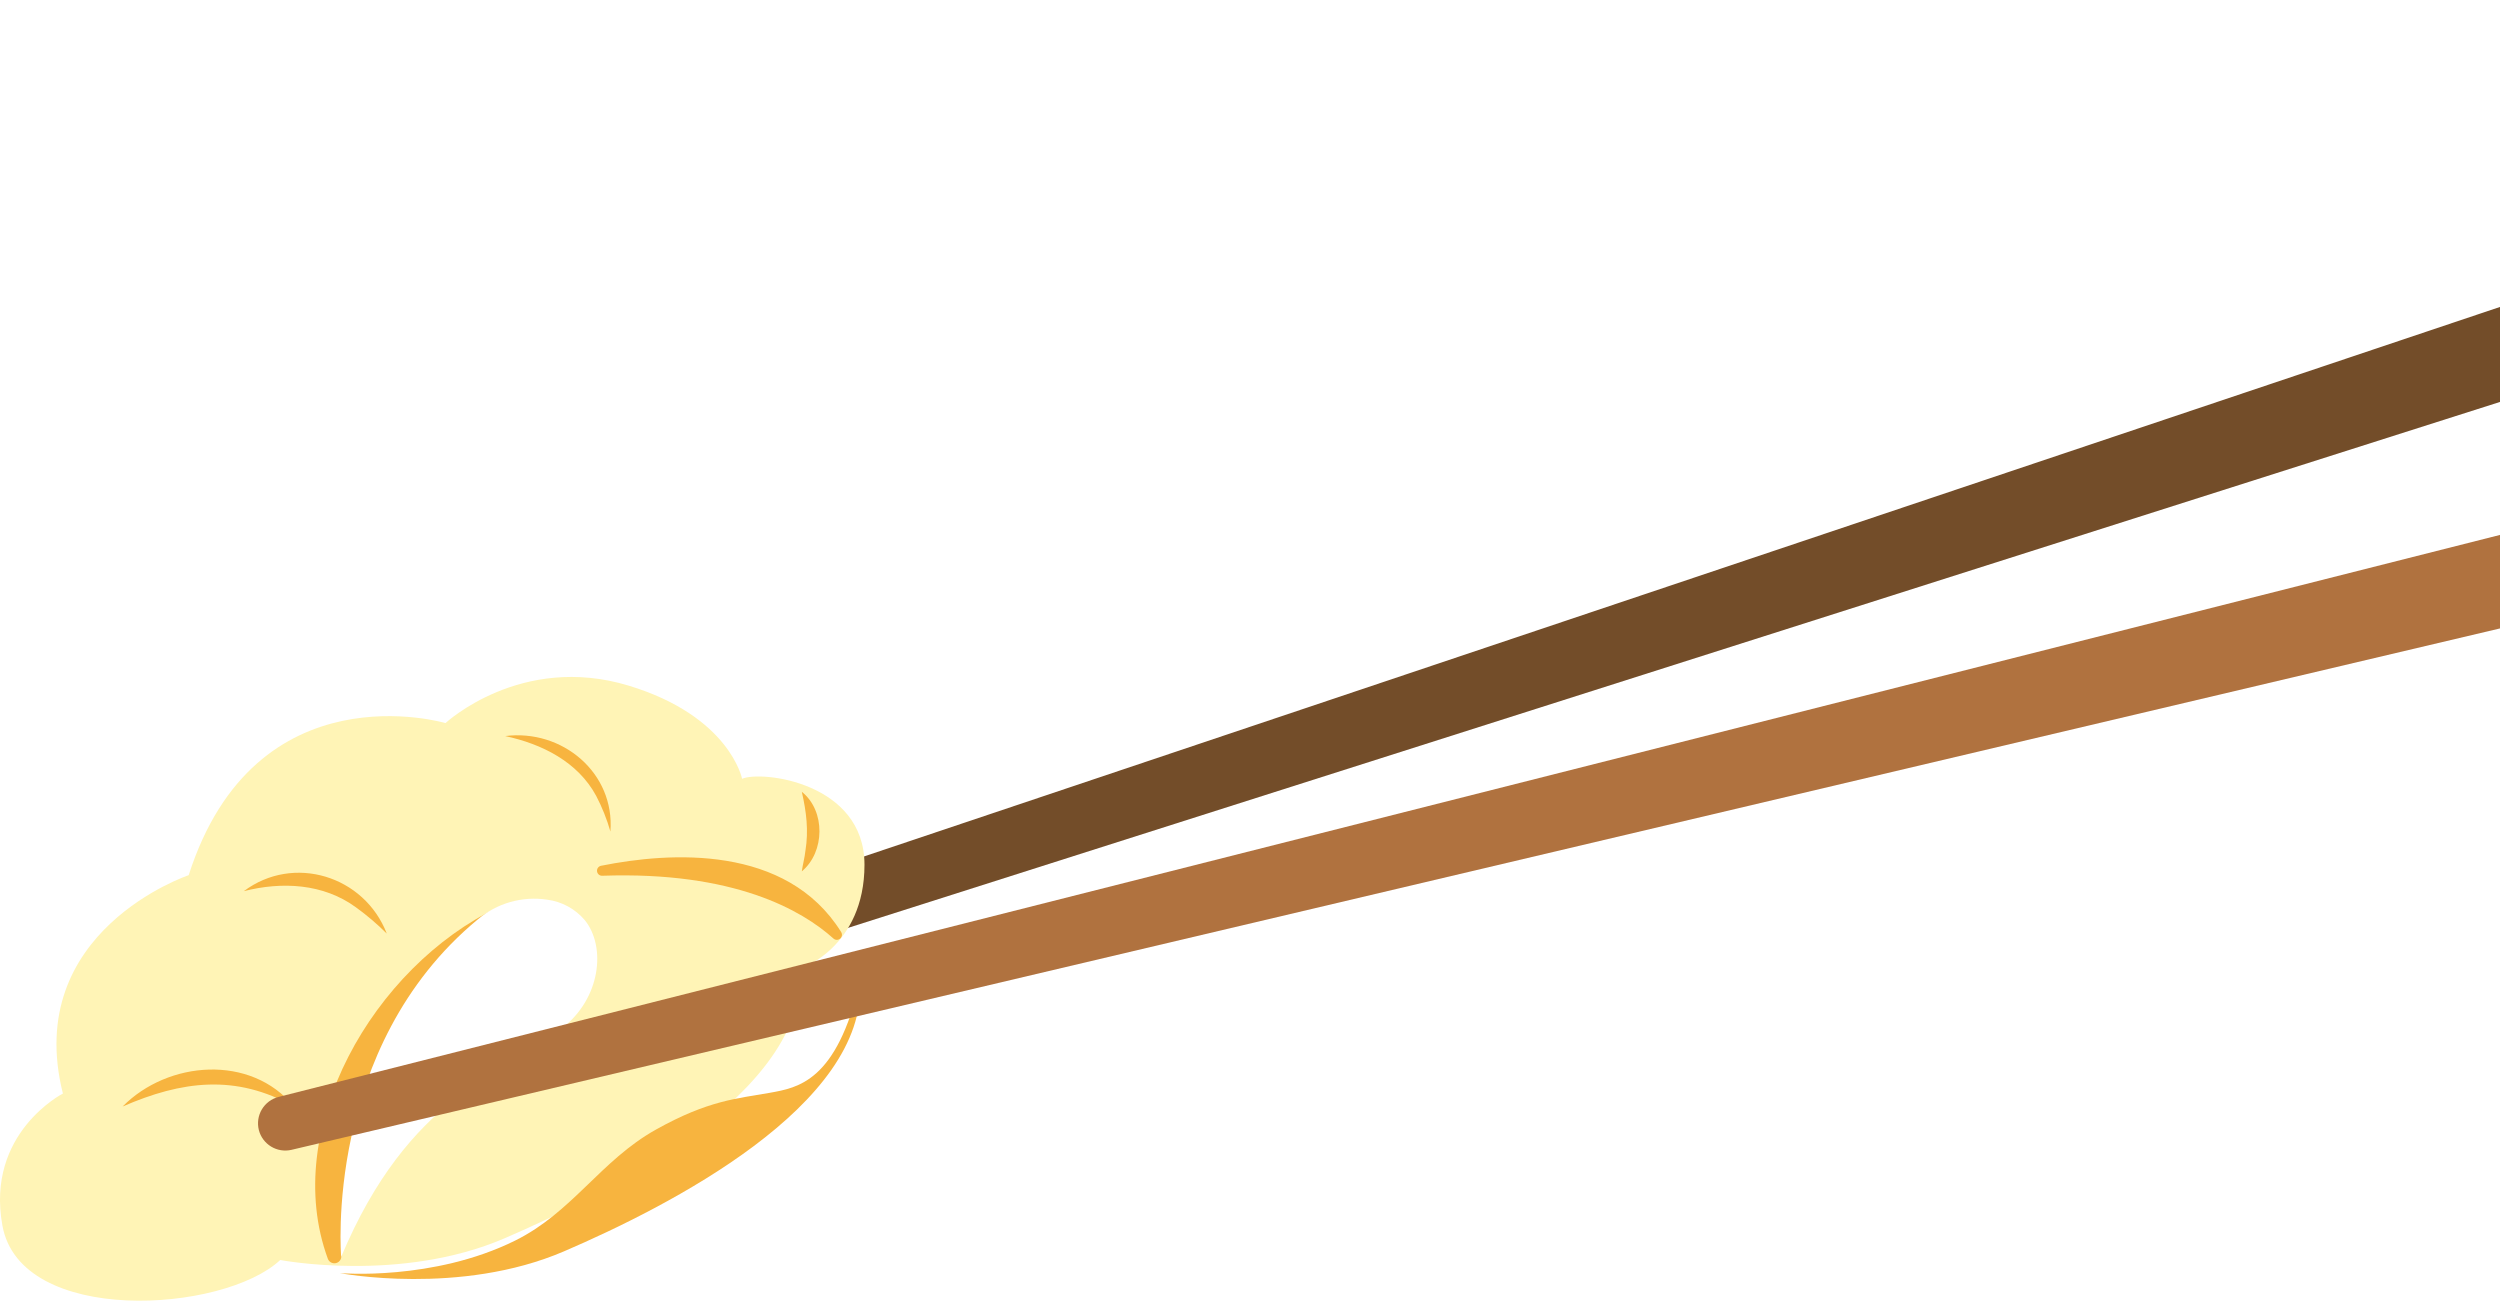 <svg width="963" height="507" viewBox="0 0 963 507" fill="none" xmlns="http://www.w3.org/2000/svg">
<g filter="url(#filter0_d_97_205)">
<path d="M112.897 405.509C113.784 408.098 115.655 410.235 118.11 411.461C120.565 412.687 123.407 412.905 126.028 412.068L1278.91 45.021C1281.16 44.304 1283.11 42.85 1284.43 40.895C1285.76 38.941 1286.38 36.6 1286.2 34.252L1284.71 14.547C1284.59 12.961 1284.11 11.424 1283.3 10.054C1282.49 8.684 1281.38 7.517 1280.05 6.64C1278.72 5.764 1277.21 5.203 1275.62 4.998C1274.04 4.794 1272.43 4.952 1270.91 5.46L119.51 392.196C118.198 392.638 116.985 393.333 115.942 394.242C114.898 395.151 114.045 396.256 113.43 397.493C112.816 398.73 112.452 400.075 112.361 401.45C112.269 402.826 112.451 404.205 112.897 405.509Z" fill="#734D29"/>
</g>
<g filter="url(#filter1_d_97_205)">
<path d="M47.23 426.235C47.23 426.235 17.445 441.426 23.922 477.064C30.871 515.773 109.012 510.867 130.945 490.351C130.945 490.351 177.201 499.261 217.314 482.012C257.427 464.763 334.067 425.79 331.287 378.213C331.287 378.213 356 369.874 356 338.114C356 306.355 316.276 301.726 308.854 304.992C308.854 304.992 304.128 280.919 265.155 269.105C223.652 256.512 194.603 283.532 194.603 283.532C194.603 283.532 121.41 261.808 95.683 342.117C95.683 342.117 31.511 363.633 47.23 426.235Z" fill="#FFF4B6"/>
</g>
<path d="M191.962 349.47C143.927 372.306 107.928 434.852 126.289 484.889C126.505 485.46 126.909 485.941 127.435 486.251C127.962 486.561 128.578 486.683 129.182 486.595C129.787 486.508 130.343 486.217 130.76 485.77C131.176 485.323 131.428 484.748 131.473 484.138C134.767 434.977 148.152 388.846 194.798 354.112C195.261 353.674 195.561 353.091 195.645 352.459C195.73 351.827 195.594 351.185 195.262 350.641C194.93 350.097 194.421 349.684 193.82 349.47C193.219 349.257 192.563 349.257 191.962 349.47Z" fill="#F7B43F"/>
<path d="M231.644 333.472C258.053 328.176 302.933 325.243 324.004 359.005C324.261 359.402 324.366 359.88 324.298 360.349C324.23 360.818 323.994 361.246 323.635 361.555C323.275 361.864 322.816 362.032 322.342 362.028C321.868 362.024 321.412 361.849 321.057 361.534C308.826 350.54 282.738 335.598 232.103 337.336C231.596 337.386 231.089 337.236 230.691 336.917C230.294 336.598 230.037 336.135 229.977 335.629C229.917 335.123 230.058 334.613 230.37 334.21C230.682 333.806 231.139 333.541 231.644 333.472Z" fill="#F7B43F"/>
<path d="M217.3 481.998C257.399 464.749 334.053 425.776 331.273 378.199C322.253 416.561 307.52 418.979 296.414 420.967C284.114 423.177 272.939 423.747 252.59 435.158C231.38 447.028 220.442 467.001 198.384 477.898C166.805 493.534 130.903 490.407 130.903 490.407C130.903 490.407 177.187 499.261 217.3 481.998Z" fill="#F7B43F"/>
<path d="M47.23 426.235C64.702 408.527 96.67 405.984 113.196 426.235C90.832 413.614 69.983 416.325 47.23 426.235Z" fill="#F7B43F"/>
<path d="M93.89 343.299C113.071 328.899 140.383 337.35 148.986 359.616C145.301 355.941 141.333 352.562 137.116 349.512C124.607 340.338 108.609 339.504 93.834 343.299H93.89Z" fill="#F7B43F"/>
<path d="M194.603 283.532C216.536 280.752 236.884 297.654 235.133 320.323C233.779 315.572 231.944 310.971 229.657 306.591C222.61 293.498 208.808 286.576 194.603 283.532Z" fill="#F7B43F"/>
<path d="M308.854 304.992C318.041 312.331 317.805 328.204 308.854 335.654C309.243 332.874 309.966 330.414 310.244 327.731C311.523 319.99 310.619 312.679 308.854 304.992Z" fill="#F7B43F"/>
<path d="M131.418 484.152C131.418 484.152 124.468 403.454 184.04 354.154C187.69 351.054 191.961 348.771 196.566 347.46C201.172 346.149 206.005 345.839 210.74 346.551C216.405 347.275 221.593 350.097 225.278 354.459C233.521 364.689 231.464 384.621 216.397 396.157C193.241 413.823 157.437 422.093 131.418 484.152Z" fill="white"/>
<g filter="url(#filter2_d_97_205)">
<path d="M92.709 428.306C93.396 430.96 95.092 433.242 97.436 434.665C99.781 436.088 102.588 436.539 105.26 435.922L1283.19 157.823C1285.5 157.277 1287.55 155.969 1289.02 154.11C1290.49 152.251 1291.29 149.951 1291.29 147.582L1291.29 127.721C1291.28 126.122 1290.92 124.545 1290.21 123.11C1289.51 121.674 1288.49 120.418 1287.23 119.436C1285.96 118.454 1284.5 117.773 1282.93 117.444C1281.37 117.116 1279.75 117.148 1278.2 117.538L100.329 415.528C98.989 415.865 97.728 416.464 96.619 417.289C95.511 418.114 94.576 419.15 93.868 420.337C93.16 421.523 92.694 422.838 92.495 424.206C92.296 425.573 92.369 426.967 92.709 428.306Z" fill="#B0723F"/>
</g>
<defs>
<filter id="filter0_d_97_205" x="112.338" y="4.911" width="1180.89" height="414.658" filterUnits="userSpaceOnUse" color-interpolation-filters="sRGB">
<feFlood flood-opacity="0" result="BackgroundImageFix"/>
<feColorMatrix in="SourceAlpha" type="matrix" values="0 0 0 0 0 0 0 0 0 0 0 0 0 0 0 0 0 0 127 0" result="hardAlpha"/>
<feOffset dx="7" dy="7"/>
<feComposite in2="hardAlpha" operator="out"/>
<feColorMatrix type="matrix" values="0 0 0 0 0.698 0 0 0 0 0.588 0 0 0 0 0.424 0 0 0 1 0"/>
<feBlend mode="normal" in2="BackgroundImageFix" result="effect1_dropShadow_97_205"/>
<feBlend mode="normal" in="SourceGraphic" in2="effect1_dropShadow_97_205" result="shape"/>
</filter>
<filter id="filter1_d_97_205" x="0" y="260.76" width="356" height="245.269" filterUnits="userSpaceOnUse" color-interpolation-filters="sRGB">
<feFlood flood-opacity="0" result="BackgroundImageFix"/>
<feColorMatrix in="SourceAlpha" type="matrix" values="0 0 0 0 0 0 0 0 0 0 0 0 0 0 0 0 0 0 127 0" result="hardAlpha"/>
<feOffset dx="-23" dy="-5"/>
<feComposite in2="hardAlpha" operator="out"/>
<feColorMatrix type="matrix" values="0 0 0 0 0.698 0 0 0 0 0.588 0 0 0 0 0.424 0 0 0 1 0"/>
<feBlend mode="normal" in2="BackgroundImageFix" result="effect1_dropShadow_97_205"/>
<feBlend mode="normal" in="SourceGraphic" in2="effect1_dropShadow_97_205" result="shape"/>
</filter>
<filter id="filter2_d_97_205" x="92.385" y="117.219" width="1205.9" height="325.972" filterUnits="userSpaceOnUse" color-interpolation-filters="sRGB">
<feFlood flood-opacity="0" result="BackgroundImageFix"/>
<feColorMatrix in="SourceAlpha" type="matrix" values="0 0 0 0 0 0 0 0 0 0 0 0 0 0 0 0 0 0 127 0" result="hardAlpha"/>
<feOffset dx="7" dy="7"/>
<feComposite in2="hardAlpha" operator="out"/>
<feColorMatrix type="matrix" values="0 0 0 0 0.698 0 0 0 0 0.588 0 0 0 0 0.424 0 0 0 1 0"/>
<feBlend mode="normal" in2="BackgroundImageFix" result="effect1_dropShadow_97_205"/>
<feBlend mode="normal" in="SourceGraphic" in2="effect1_dropShadow_97_205" result="shape"/>
</filter>
</defs>
</svg>
